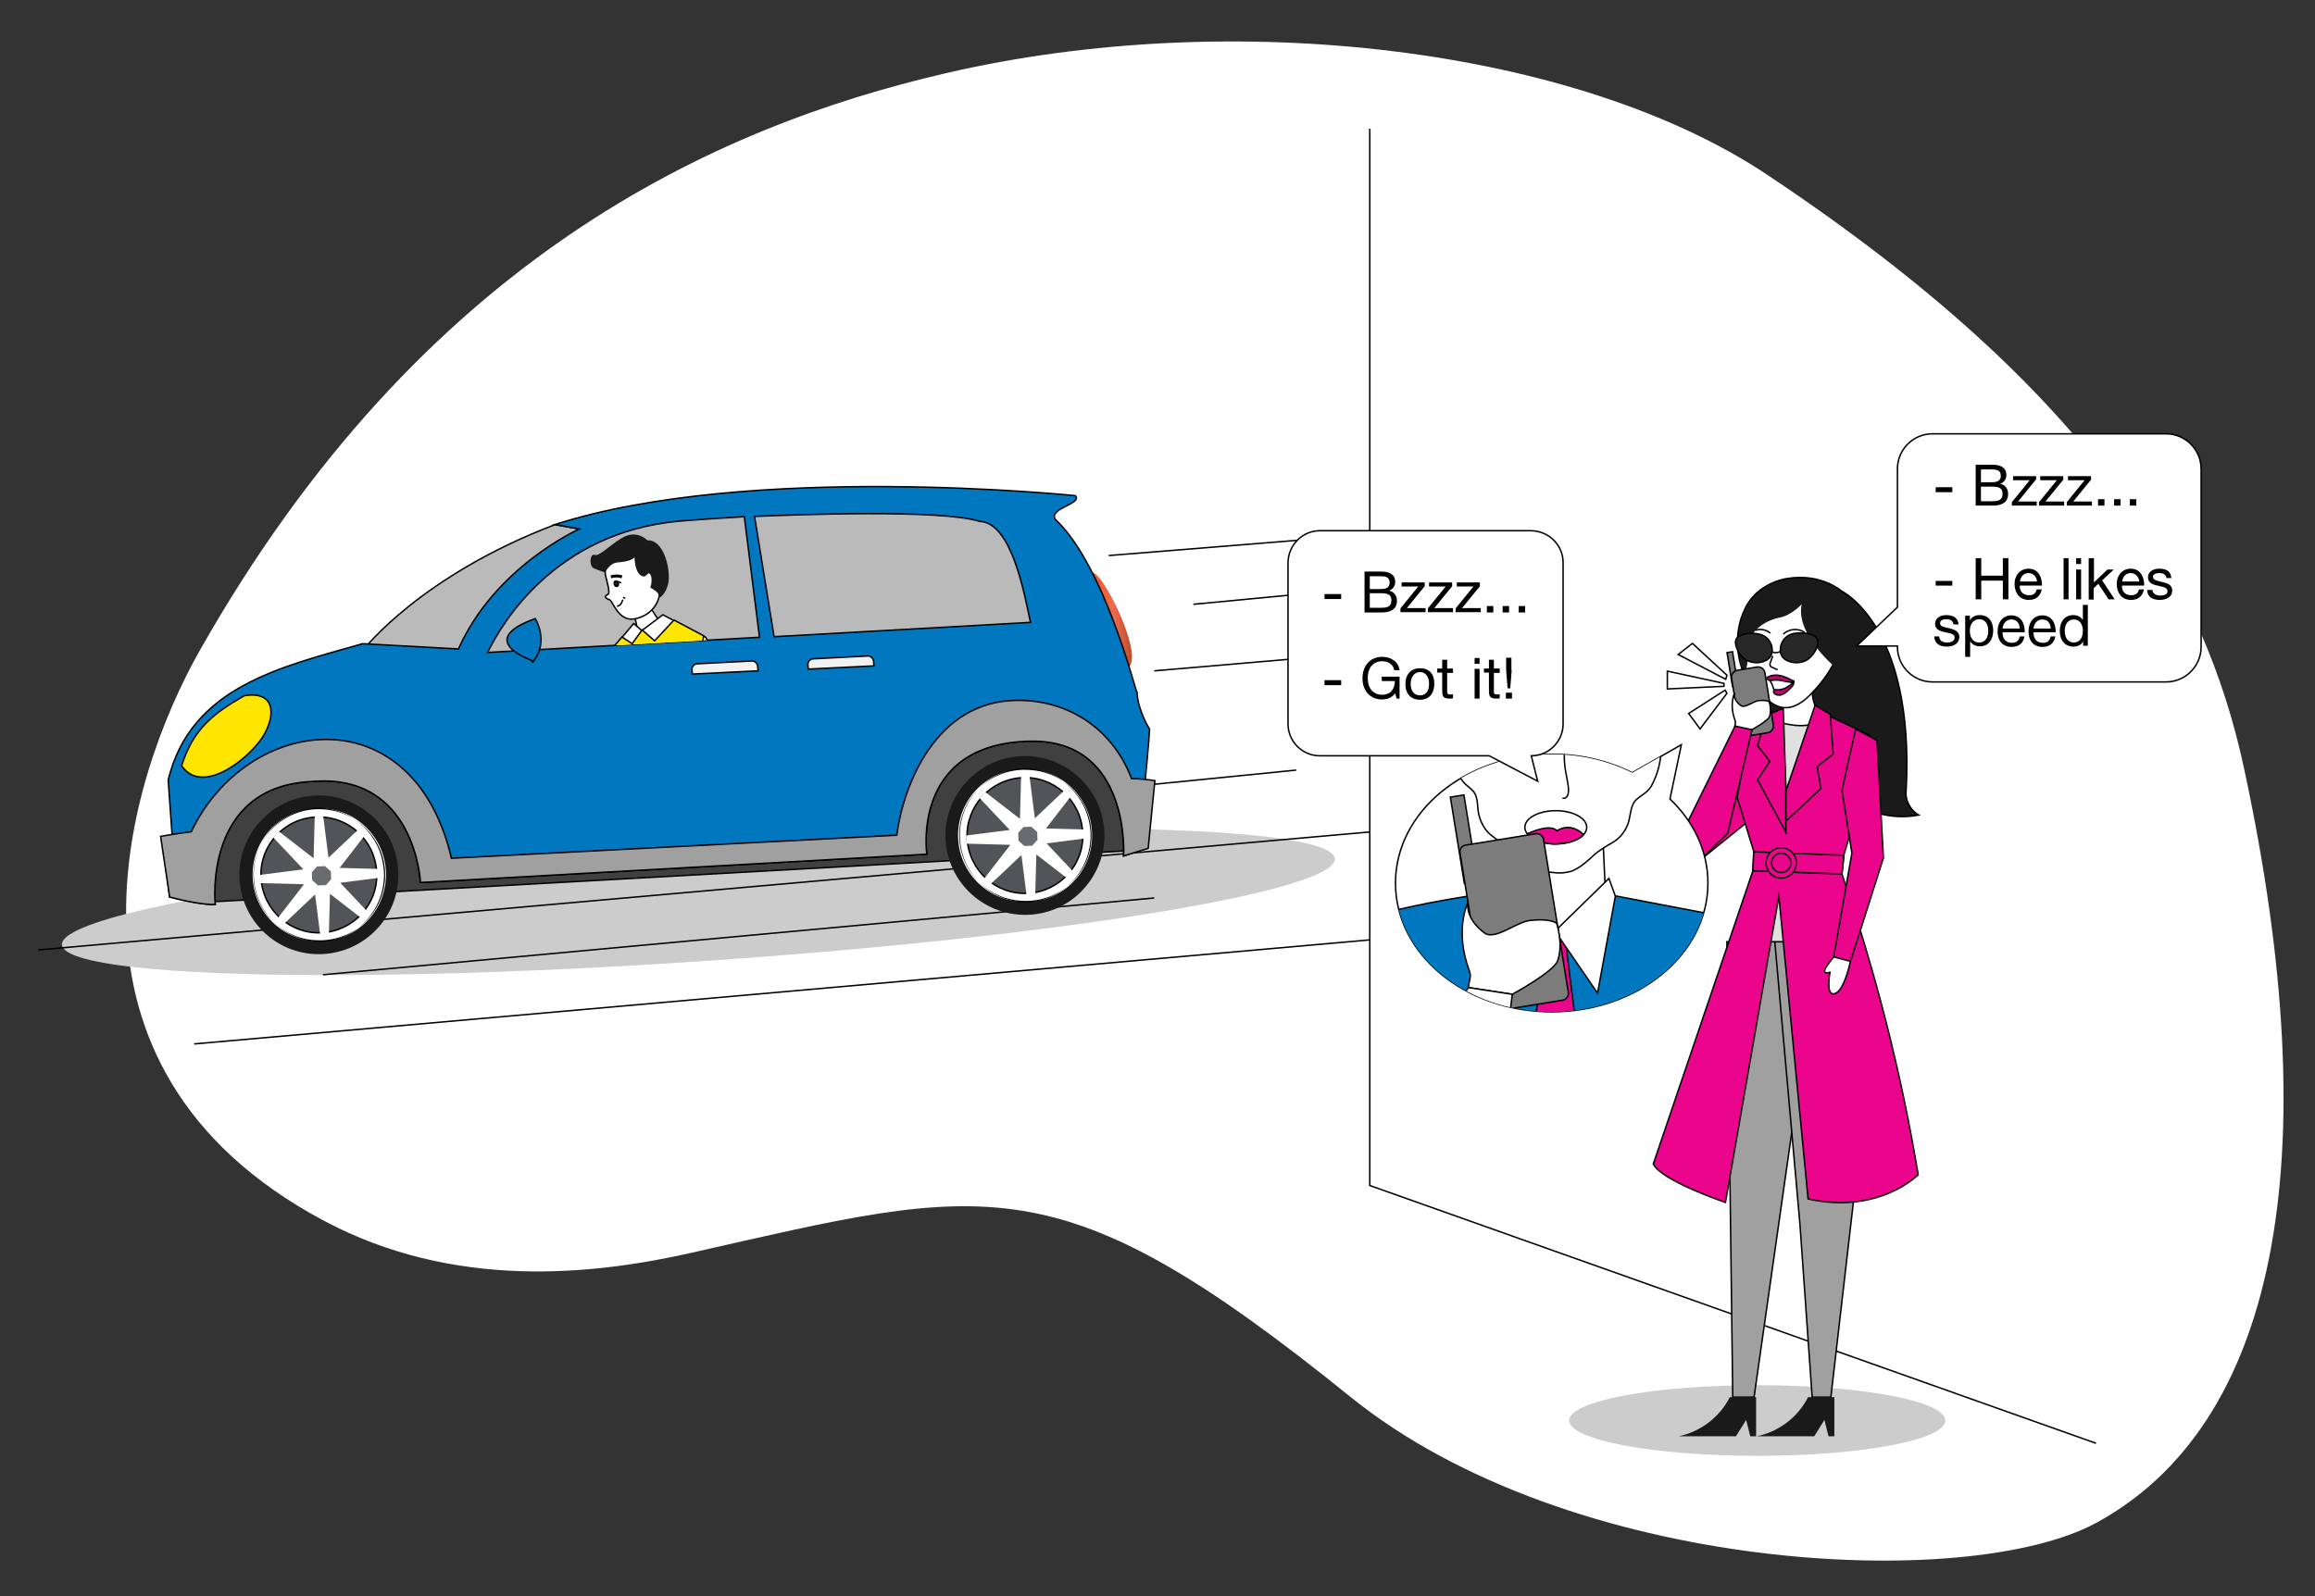 <?xml version="1.0" encoding="utf-8"?>
<!-- Generator: Adobe Illustrator 22.0.1, SVG Export Plug-In . SVG Version: 6.00 Build 0)  -->
<svg version="1.1" id="Layer_1" xmlns="http://www.w3.org/2000/svg" xmlns:xlink="http://www.w3.org/1999/xlink" x="0px" y="0px"
	 viewBox="0 0 792.8 546.8" style="enable-background:new 0 0 792.8 546.8;" xml:space="preserve">
<rect x="0" y="0" width="792.8" height="546.8" fill="#333333" stroke="none"/>
<style type="text/css">
	.st0{fill:#FFFFFF;}
	.st1{fill:#CCCCCC;}
	.st2{fill:none;stroke:#000000;stroke-width:0.5;stroke-miterlimit:10;}
	.st3{fill:url(#SVGID_1_);}
	.st4{fill:#404041;stroke:#000000;stroke-width:0.5;stroke-miterlimit:10;}
	.st5{fill:#BABABA;stroke:#000000;stroke-width:0.5;stroke-miterlimit:10;}
	.st6{fill:url(#SVGID_2_);}
	.st7{fill:#0077BF;stroke:#000000;stroke-width:0.5;stroke-miterlimit:10;}
	.st8{fill:#A0A0A0;stroke:#000000;stroke-width:0.5;stroke-miterlimit:10;}
	.st9{clip-path:url(#SVGID_4_);}
	.st10{fill:#FFFFFF;stroke:#000000;stroke-width:0.5;stroke-miterlimit:10;}
	.st11{fill:#FFE600;stroke:#000000;stroke-width:0.5;stroke-miterlimit:10;}
	.st12{fill:#1A1A1A;}
	.st13{fill:#1A1A1A;stroke:#000000;stroke-width:0.5;stroke-miterlimit:10;}
	.st14{fill:none;stroke:#000000;stroke-miterlimit:10;}
	.st15{fill:#F2F2F2;stroke:#000000;stroke-width:0.5;stroke-miterlimit:10;}
	.st16{fill:#525458;stroke:#000000;stroke-width:0.5;stroke-miterlimit:10;}
	.st17{fill:#696B6F;}
	.st18{fill:#EB058C;stroke:#000000;stroke-width:0.5;stroke-miterlimit:10;}
	.st19{fill:#EB058C;stroke:#000000;stroke-width:0.5;stroke-linejoin:round;}
	.st20{fill:#E0E0E0;stroke:#000000;stroke-width:0.5;stroke-miterlimit:10;}
	.st21{fill:#C10072;stroke:#000000;stroke-width:0.5;stroke-miterlimit:10;}
	.st22{fill:#282828;stroke:#000000;stroke-width:0.5;stroke-miterlimit:10;}
	.st23{fill:#7C7C7C;stroke:#000000;stroke-width:0.5;stroke-miterlimit:10;}
	.st24{fill:#FFFFFF;stroke:#000000;stroke-width:0.5;stroke-linejoin:round;}
	.st25{enable-background:new    ;}
	.st26{clip-path:url(#SVGID_6_);}
</style>
<title>SE3</title>
<g>
	<g id="Layer_7">
		<path class="st0" d="M237,429.1c101.6-23,125.1-31.7,225.6,49.5c74.8,60.4,211,67,255.2,43.1c61.3-33.3,79.9-122.8,50.7-258.5
			c-13.4-62.4-50.7-128.4-163.4-203.4C540,16.4,422.6,2.1,323.8,25.1c-78.7,18.3-179.2,63-255.6,198.1
			C43.8,266.6,12,365.1,110.6,418C155.6,442.1,203.4,436.7,237,429.1z"/>
	</g>
	<ellipse class="st1" cx="601.8" cy="486.6" rx="64.4" ry="12.1"/>
	
		<ellipse transform="matrix(0.998 -6.749421e-02 6.749421e-02 0.998 -20.296 16.841)" class="st1" cx="239.1" cy="308.8" rx="218.4" ry="20.4"/>
	<line class="st2" x1="13.1" y1="325.4" x2="483.6" y2="283.7"/>
	<line class="st2" x1="66.5" y1="357.6" x2="487.8" y2="320.3"/>
	<line class="st2" x1="110.6" y1="333.9" x2="395.3" y2="307.6"/>
	<line class="st2" x1="71.9" y1="300.9" x2="443.9" y2="263.8"/>
	<line class="st2" x1="379.7" y1="190.3" x2="483.6" y2="181.9"/>
	<line class="st2" x1="408.7" y1="207" x2="505.3" y2="197.8"/>
	<line class="st2" x1="395.3" y1="229.8" x2="499.9" y2="220.8"/>
	
		<linearGradient id="SVGID_1_" gradientUnits="userSpaceOnUse" x1="587.214" y1="239.03" x2="607.644" y2="239.03" gradientTransform="matrix(-1 6.000000e-02 6.000000e-02 1 662.482 -21.656)">
		<stop  offset="0" style="stop-color:#6A8991"/>
		<stop  offset="0.53" style="stop-color:#335C64"/>
		<stop  offset="1" style="stop-color:#02383C"/>
	</linearGradient>
	<path class="st3" d="M87.2,241.6c0,0-8.5,10.7-9.9,22.9C77.3,264.5,96,255.2,87.2,241.6z"/>
	<polygon class="st1" points="87.6,243.2 81.2,253.1 83.8,250.7 83,253.5 81.6,254.5 80.7,256.2 80.8,258 81.5,257.9 79.9,259 
		80,259.9 80.3,260.4 82.4,260.3 83.8,258.6 86.1,256.7 88.4,254 88.2,251.4 88.8,248.5 	"/>
	<path class="st4" d="M74.8,308.8c-2.8,0-5.5,0-8.3,0l9.6-38.6l41.4-20.1l39.2-0.7l170.8-8.8l48.6,4.9l10.7,45.9L74.8,308.8z"/>
	<path class="st5" d="M190.1,179.7l8.4,1.5l4.1,2.3c0,0-22.7,5.9-44.3,41l-33.6-2.2C124.6,222.4,144.1,197.2,190.1,179.7z"/>
	
		<linearGradient id="SVGID_2_" gradientUnits="userSpaceOnUse" x1="283.604" y1="216.245" x2="305.864" y2="216.245" gradientTransform="matrix(-1 6.000000e-02 6.000000e-02 1 662.482 -21.656)">
		<stop  offset="0" style="stop-color:#BC352E"/>
		<stop  offset="0.13" style="stop-color:#DD4D2F"/>
		<stop  offset="0.21" style="stop-color:#BE4A2B"/>
		<stop  offset="0.33" style="stop-color:#D35A39"/>
		<stop  offset="0.46" style="stop-color:#EC6B4E"/>
		<stop  offset="0.62" style="stop-color:#EE5F3C"/>
		<stop  offset="0.91" style="stop-color:#ED4E2C"/>
		<stop  offset="1" style="stop-color:#BC4C24"/>
	</linearGradient>
	<path class="st6" d="M372.1,197.3l1.9-1.2c3.6-0.4,17.6,27.8,12.6,32.4C386.6,228.5,368.6,212.4,372.1,197.3z"/>
	<path class="st7" d="M361.4,177.9c-2.3-3.9,9.3-5.2,6.9-8.1c0,0-111.5-11.6-178.3,9.9l8.4,1.5c0,0-28.8,12.8-41.4,41.1l-32.8-1.8
		c-28.1,8-58.9,14.8-66.6,46.7l1.9,26.8l-2.7,3.1l1.3,10.1l3.7,0.9c0,0,7.9,1.9,11.9,1.7c0,0-4.3-40.4,33.1-42.1
		c35.5-3.1,37.2,34.6,37.2,34.6l173.4-9.7c0,0-5.6-38,35.5-38.7c34.4-0.6,31.9,39.3,31.9,39.3l5-1.7c0,0,3.3-31.8,3.9-41.7
		c0,0-4-6.3-4.3-12.5C389.1,237.5,378.3,193.7,361.4,177.9z"/>
	<path class="st8" d="M55,286.5l3.1,20.8l3.7,0.9c0,0,7.9,1.9,11.9,1.6c0,0-4.3-40.4,33.1-42.1c35.5-3.1,37.2,34.6,37.2,34.6
		l173.4-9.7c0,0-5.6-38,35.5-38.7c34.4-0.6,31.9,39.3,31.9,39.3l8.4-2.6c0,0,1.2-11.8,2.3-23.2c-2.7-0.4-5.3-0.6-8-0.7
		c-6.9-18.1-22.7-26.8-38.7-26.8c-28.7-0.1-39.6,29.9-41.7,46.2L154.6,294c-13.1-56.2-69.9-49.3-89.1-9.1
		C65.5,284.9,58.1,285.9,55,286.5z"/>
	<path class="st5" d="M335.5,178.6c-13.1-4.2-62.9-2.3-77.1-1.7l6.7,41.2l87.8-4.9C350.7,202.9,346.4,179,335.5,178.6L335.5,178.6z
		 M260.1,218.3l-5.2-41.3c-7.3,0.4-14.8,0.9-22.2,1.5c-42.9,3.9-61.1,35.5-65.7,45L260.1,218.3z"/>
	<g>
		<g>
			<defs>
				<path id="SVGID_3_" d="M260.1,218.3l-5.2-41.3c-7.3,0.4-14.8,0.9-22.2,1.5c-42.9,3.9-61.1,35.5-65.7,45L260.1,218.3z"/>
			</defs>
			<clipPath id="SVGID_4_">
				<use xlink:href="#SVGID_3_"  style="overflow:visible;"/>
			</clipPath>
			<g class="st9">
				<path class="st10" d="M226.1,213.3l-3.5-5.4c0,0-3.7,3.6-5.2,3.3l1.7,8.2C219,219.4,225.9,216.1,226.1,213.3z"/>
				<path class="st10" d="M213.1,269.5l26.8-1.4l-0.3-30l7.3,11.3c0.5,0.8,0.8,1.8,0.7,2.8l-2,24l4.6,1.6l5.7-27.7
					c0.2-0.9,0.1-1.9-0.3-2.8l-13.9-29l-14.7-7.7l-7.2,5.4l-2.8-2.4l-7.9,9.4l-7.8,19.6c-0.2,0.5-0.5,0.9-0.8,1.3l-18,20.3l4.7,2.7
					l21-17.9c0.4-0.4,0.8-0.8,1.1-1.4l5.1-10.2L213.1,269.5z"/>
				<path class="st11" d="M241,217.8c0,0-3.1,15.5-0.5,21.6l-0.1,18.8l-9.7,7.6l-9.4-4.8l-8.2,5.3l-1-32.2l-3-11.3l3.9-4.6l3.5,2.3
					l3.4-4.7l4.3,3.7l6.6-7.1L241,217.8z"/>
				<path class="st10" d="M250.3,277.7c0,0-0.2,8.7-2.3,9.3c-3.5,1-1.4-7.1-2.8-6.4c-1.9,0.9-1.4-1.2,0.5-4.5L250.3,277.7z"/>
				<path class="st10" d="M209.2,190.9c-1.5,0.7-2.3,4.3-1.8,6.4s1.6,5.7,0.9,6.2c-0.3,0.2-0.9,0.6-1,0.8c-0.1,0.4,0.8,1,1.5,1.2
					c1,0.2,2.9,7.5,8.5,6.5s9.1-5.7,8.6-10.5S223.1,184.2,209.2,190.9z"/>
				<path class="st12" d="M221.7,185.1c-1.9-1.9-4.7-2.5-7.1-1.6c-4.2,1.6-9.2,7.3-10.9,6.6s-2.1,3.8-0.3,4.6c1.2,0.5,2.5,1,3.8,1.4
					c0,0,1.6-3.2,4.1-3.4s5.4-0.7,6-1.9c0,0-0.1,6.1,3.1,6.7c0.8,0.1,1.5-1.3,1.9-1.1c1.2,0.7,0.9,3.5,0.4,4.9c0,0,3.3,1.6,2.9,3
					s3-0.9,3.4-5.6S227.1,184.8,221.7,185.1z"/>
				
					<ellipse transform="matrix(0.948 -0.319 0.319 0.948 -52.753 77.697)" class="st13" cx="211" cy="200" rx="0.7" ry="0.9"/>
				<path class="st2" d="M213.3,205.4c0,0-0.6,2.4-2,2.2"/>
				<path class="st2" d="M214,205.1c-0.1-0.3-0.4-0.4-0.6-0.5"/>
				<path class="st14" d="M213,197.6c-1.2-0.4-2.5-0.4-3.8,0"/>
				<path class="st2" d="M212.7,199.7c-0.7-0.5-1.7-0.7-2.5-0.4"/>
			</g>
		</g>
	</g>
	<path class="st7" d="M183.3,211.9c0,0,4.8,7.7-0.6,14.6C182.7,226.4,161.9,219.6,183.3,211.9z"/>
	<path class="st11" d="M62.2,262.3c4-12.8,11.2-18.1,21.5-24c10.1-1.6,10.8,5.8,7,12.9C87,258.4,69.7,273.3,62.2,262.3z"/>
	<path class="st15" d="M259.6,229.8l-0.1-1.3c0-1-0.7-1.9-1.7-2.1l-19.3,1c-1,0.2-1.7,1.2-1.5,2.2l0.1,1.3L259.6,229.8z"/>
	<path class="st15" d="M299.3,228.1l-0.1-1.3c0-1-0.7-1.9-1.7-2.1l-19.3,1c-1,0.2-1.7,1.2-1.5,2.2l0.1,1.3L299.3,228.1z"/>
	<path class="st12" d="M129.4,317.9c10.1-11.2,9.2-28.3-2-38.4c-11.2-10.1-28.3-9.2-38.4,2s-9.2,28.3,2,38.4l0,0
		C102.1,329.9,119.3,329,129.4,317.9z M94.5,286.4c7.3-8.1,19.9-8.7,28-1.4s8.7,19.9,1.4,28s-19.8,8.7-27.9,1.4l0,0
		C87.8,307.1,87.1,294.5,94.5,286.4L94.5,286.4z"/>
	<path class="st0" d="M109.2,322.4c-12.5,0-22.7-10.2-22.7-22.8c0-12.1,9.5-22,21.6-22.7h1.2c12.5-0.1,22.8,10,22.9,22.5
		c0.1,12.3-9.5,22.4-21.8,22.9L109.2,322.4L109.2,322.4z"/>
	<path d="M109.2,277.2c12.4-0.1,22.6,9.9,22.7,22.3c0.1,12.1-9.4,22.1-21.5,22.6c-0.4,0-0.8,0-1.2,0c-12.4,0-22.5-10.1-22.4-22.5
		c0-11.9,9.4-21.8,21.3-22.4L109.2,277.2 M109.2,276.7c-0.4,0-0.8,0-1.2,0c-12.7,1-22.1,12.2-21,24.8c1,11.6,10.5,20.7,22.2,21.1
		c0.4,0,0.8,0,1.2,0c12.7-1,22.1-12.2,21-24.8C130.4,286.1,120.9,277.1,109.2,276.7L109.2,276.7z"/>
	<path class="st16" d="M108.2,279.9c10.9-0.6,20.2,7.8,20.8,18.8c0.6,10.9-7.8,20.2-18.8,20.8c-10.9,0.6-20.2-7.8-20.8-18.8
		S97.2,280.4,108.2,279.9L108.2,279.9z"/>
	<path class="st17" d="M105.5,305.2c-2.8-2.6-3-6.9-0.5-9.7s6.9-3,9.7-0.5c2.8,2.6,3,6.9,0.5,9.7l0,0
		C112.7,307.5,108.4,307.7,105.5,305.2L105.5,305.2z"/>
	<path class="st0" d="M112.6,321.2l-2.8,0.1l-1.9-14.9L97,316.7l-2.1-1.9l9.2-11.9l-15-0.4l-0.1-2.8l14.9-1.9l-10.3-10.9l1.9-2.1
		l11.9,9.2l0.4-15l2.8-0.1l1.9,14.9l10.9-10.3l2.1,1.9l-9.2,11.9l15,0.4l0.1,2.8l-14.9,1.9l10.3,10.9l-1.9,2.1l-11.9-9.2
		L112.6,321.2L112.6,321.2z M113.4,301.2l-0.1-2.7l-2-1.8l-2.7,0.1l-1.8,2l0.1,2.7l2,1.8l2.7-0.1L113.4,301.2z"/>
	<path class="st12" d="M371.2,304.4c10.1-11.2,9.2-28.3-2-38.4s-28.3-9.2-38.4,2s-9.2,28.3,2,38.4l0,0
		C344,316.4,361.2,315.6,371.2,304.4z M336.3,272.9c7.3-8.1,19.9-8.7,28-1.4s8.7,19.9,1.4,28c-7.3,8.1-19.8,8.7-27.9,1.4l0,0
		C329.6,293.6,329,281.1,336.3,272.9L336.3,272.9z"/>
	<path class="st0" d="M351,308.9c-12.5,0.1-22.8-10-22.9-22.5c-0.1-12.3,9.5-22.4,21.8-22.9h1.2c12.5-0.1,22.8,10,22.9,22.5
		c0.1,12.3-9.5,22.4-21.8,22.9H351z"/>
	<path d="M351.1,263.7c12.4-0.1,22.6,9.9,22.7,22.3c0.1,12.1-9.4,22.1-21.5,22.6c-0.4,0-0.8,0-1.1,0c-12.4,0.1-22.6-9.9-22.7-22.3
		c-0.1-12.1,9.4-22.1,21.5-22.6C350.3,263.7,350.7,263.7,351.1,263.7 M351.1,263.2h-1.2c-12.7,1-22.1,12.1-21.1,24.7
		c0.9,11.7,10.5,20.9,22.3,21.2h1.2c12.7-1,22.1-12.1,21.1-24.7C372.4,272.7,362.8,263.5,351.1,263.2z"/>
	<path class="st16" d="M350,266.4c10.9-0.6,20.2,7.8,20.8,18.8c0.6,10.9-7.8,20.2-18.8,20.8c-10.9,0.6-20.2-7.8-20.8-18.8
		C330.7,276.3,339.1,267,350,266.4z"/>
	<path class="st17" d="M347.4,291.7c-2.8-2.5-3-6.9-0.5-9.7s6.9-3,9.7-0.5c2.8,2.5,3,6.9,0.5,9.7l0,0
		C354.6,294,350.2,294.3,347.4,291.7z"/>
	<path class="st0" d="M354.5,307.7l-2.8,0.1l-1.9-14.9l-10.9,10.3l-2.1-1.9l9.2-11.9l-15-0.4l-0.1-2.8l14.9-1.9l-10.3-10.9l1.9-2.1
		l11.9,9.2l0.4-15l2.8-0.1l1.9,14.9l10.9-10.3l2.1,1.9l-9.2,11.9l15,0.4l0.1,2.8l-14.9,1.9l10.3,10.9l-1.9,2.1l-11.9-9.2
		L354.5,307.7L354.5,307.7z M355.3,287.7l-0.1-2.7l-2-1.8l-2.7,0.1l-1.8,2l0.1,2.7l2,1.8l2.7-0.1L355.3,287.7z"/>
	<polyline class="st10" points="469.1,44.1 469.1,406.1 717.8,494.4 	"/>
	<polygon class="st18" points="599.7,247.9 592.1,259.5 597.6,266.1 605.4,255.3 	"/>
	<path class="st19" d="M582.5,294.4c0.1-0.1,20.2-16.3,20.2-16.3l-3-15l-9.3,7.5L582.5,294.4z"/>
	<polygon class="st8" points="591.4,322.6 593.4,478.6 600.7,478.6 622.9,322.6 	"/>
	<polygon class="st8" points="620.6,478.6 627,478.6 639.3,372.1 635.8,322.6 607.8,322.6 616.4,419.2 	"/>
	<path class="st13" d="M626.3,257.6L603,244.4c-0.6-3.2-1.8-6.3-3.5-9.1c-8.5-14-2.3-25.8-2.3-25.8c3.9-9.9,14.7-11.3,14.7-11.3
		c11.8-2,18.8,4.3,18.8,4.3s25,11.9,22.1,67.9c-0.5,3.5,1.2,7,4.3,8.8c-9.5,1.8-19.3-1-26.4-7.6c-12.1-11.1-11.1-27.4-11.1-27.4"/>
	<path class="st10" d="M618,250.6c1.8-1.4,3.4-3.1,4.8-4.8c0.1-0.1,0.2-0.3,0.2-0.5s-0.1-0.4-0.2-0.5c-0.9-1.9-1.6-3.8-2-5.9
		c-0.2-1.1-0.2-2-0.4-3.2s-0.8-1.4-1.9-1.1c-3.4,0.7-6.6,2.3-9.2,4.6c0.5,1.7,0.8,3.3,1.1,5c0.2,1.3,0.3,2.8-0.7,3.6
		C608.9,254.3,618,250.6,618,250.6z"/>
	<path class="st20" d="M598.8,322.6h30.3l1.2-59.5l-8.3-16.4c0,0-1.7,4.2-15.3,0l-6.3,24l4.4,24.8L598.8,322.6z"/>
	<path class="st18" d="M634.9,281.4l-3.5,11.6l-0.6,6.4c11.5,33.6,20.3,68,26.1,103c0,0-13.3,13.7-37.7,8.3l-10-103.7l-18.3,104.9
		c0,0-22.3-7.6-24.7-13.2l34.1-100.4l0.3-6.6l-5.7-18.6l4.8-25.3l10.6-4.5l1.3,27.6l10.7-27.6l18.2,8.7L634.9,281.4z"/>
	<polygon class="st18" points="610.7,242.6 605.1,245 601.9,255.4 606.1,260.8 601.9,267.1 611.6,285.1 611.6,269.6 	"/>
	<polygon class="st18" points="621.6,241.6 626.8,244.7 627.8,258.3 622.3,262.6 623.6,270.1 611.6,281.3 611.6,271 	"/>
	<polygon class="st18" points="600.6,291.8 631.5,293 630.8,299.4 600.3,298.3 	"/>
	<circle class="st18" cx="610" cy="295.6" r="5.2"/>
	<circle class="st18" cx="610" cy="295.6" r="3.3"/>
	<polygon class="st18" points="635.5,249.7 642.8,253.7 645,293.9 633.7,329.4 628,327.8 634.2,292.2 630.8,270.7 	"/>
	<path class="st12" d="M592.4,478.6c-3.5,6.9-10,11.8-17.5,13.4h19.6l3.5-5.6l1.4,5.6h2v-13.4H592.4z"/>
	<path class="st12" d="M619.2,478.6c-3.5,6.9-10,11.8-17.5,13.4h19.6l3.5-5.6l1.4,5.6h2v-13.4H619.2z"/>
	<path class="st10" d="M628.4,208.9c-2.4-3.6-6.1-6.2-10.3-7.3c-1.5-0.4-3-0.6-4.6-0.5c-1.8,0.3-3.6,0.8-5.2,1.6
		c-2.3,0.8-4.5,2.1-6.4,3.7c-3.1,3-4.1,7.6-4.8,11.9c-0.5,2.6-0.9,5.3-0.3,7.9c0.5,1.8,1.3,3.5,2.3,5c1.4,2.6,3,5,4.9,7.2
		c1.8,2,4.2,3.8,6.9,4c3.7,0.3,7-2.2,9.5-4.9C627.3,230.5,634.6,218.6,628.4,208.9z"/>
	<path class="st12" d="M631.7,224.3l1-10.6l-8.1-10.7l-7.6-2.6l-9.5,0.6l-7,5.7l-4.9,11.4l0.3,8.6l1.7,3.6c1.3-2.7,0.9-7.9,0.9-7.9
		c0.5-8.9,10.7-10.8,10.7-10.8c4.1-0.6,7.8-4.6,7.8-4.6c-2.2,10.5,12,22,12,22L631.7,224.3z"/>
	<path class="st10" d="M610.9,222.1c0.3-0.8,0.8-1.5,1.4-2.2c0.6-0.7,1.4-1,2.3-1c0.3,0.1,0.6,0.2,0.9,0.3c0.3,0.1,0.6,0.3,0.8,0.5
		c0.3,0.3,0.7,0.6,1.1,0.8c0.4,0.2,0.9,0.3,1.3,0.1"/>
	<path class="st10" d="M598.8,220c0.6,0.3,1.4,0.2,2-0.1c0.6-0.4,1.3-0.7,2-0.8c0.9,0.1,1.7,0.5,2.3,1.1l0.8,0.7"/>
	<path class="st10" d="M618,216.6c-2.3-1.5-5.3-1.2-7.3,0.6"/>
	<path class="st10" d="M601.1,215.9c1.8-0.6,3.8-0.2,5.2,1"/>
	<path class="st10" d="M607.1,224.7l-0.8,2.2c-0.2,0.4-0.2,0.9,0,1.3c0.1,0.1,0.3,0.2,0.4,0.3c0.7,0.3,1.4,0.7,2.1,0.9"/>
	<path class="st10" d="M613.2,235c0.2-0.3,0.9-1.2,0.6-1.6c-0.1-0.1-0.1-0.1-0.2-0.1c-2.1-0.9-4.4-1.3-6.7-1.3
		c-0.3,0-0.7,0.1-0.8,0.4c-0.1,0.2-0.1,0.3,0,0.5c0.2,0.6,0.6,1.1,0.8,1.6c0.2,0.7,0.5,1.3,0.7,2c0.3,0.7,1.1,1,1.8,0.8
		c0.2-0.1,0.3-0.2,0.5-0.3c0.4-0.3,0.9-0.5,1.4-0.7C612.1,236,612.7,235.6,613.2,235z"/>
	<path class="st21" d="M607.5,236.5c0.3-0.4,0.9-0.2,1.4-0.2c1.2,0,2.4-0.4,3.4-1.1c0.8-0.5,1.5-1.1,2-1.8c0.1,0.4,0,0.8-0.2,1.2
		c-0.2,0.4-0.5,0.7-0.8,1c-0.4,0.4-0.8,0.8-1.2,1.1c-0.5,0.5-1.1,0.9-1.8,1.2c-0.7,0.3-1.4,0.3-2.1,0
		C607.6,237.7,607.2,237,607.5,236.5z"/>
	<path class="st21" d="M606.5,233.1c1.1-0.2,2.3-0.2,3.4,0c1.4,0.2,2.8,0.8,4.2,0.5c0.1,0,0.2,0,0.2-0.1s-0.1-0.1-0.2-0.2
		c-1.3-0.8-2.7-1.4-4.1-1.8c-1.5-0.4-3-0.3-4.4,0.3C604.4,232.3,605.6,233.2,606.5,233.1z"/>
	<ellipse transform="matrix(0.268 -0.964 0.964 0.268 237.043 752.703)" class="st13" cx="613.6" cy="220.4" rx="1.3" ry="1"/>
	
		<ellipse transform="matrix(0.268 -0.964 0.964 0.268 228.978 741.968)" class="st13" cx="602.6" cy="220.4" rx="1.3" ry="1"/>
	<path class="st2" d="M606.4,222.7c0,0,0.9,1.7,3.5,0.4"/>
	<path class="st22" d="M606.6,224.4c-1.1,2.6-6,3.6-9,1.4c-2.3-1.7-3.6-4.9-3.2-6.4c0.5-2.2,4.7-2.9,8-2.2c3,0.6,5,3.5,4.4,6.5
		C606.7,223.9,606.7,224.2,606.6,224.4z"/>
	<path class="st22" d="M610,224.3c1.1,2.7,6.2,3.7,9.2,1.5c2.4-1.7,3.7-5,3.3-6.5c-0.5-2.2-4.8-2.9-8.2-2.3
		c-3.1,0.6-5.1,3.6-4.5,6.7C609.9,223.9,609.9,224.1,610,224.3z"/>
	
		<rect x="592.5" y="223.1" transform="matrix(0.987 -0.16 0.16 0.987 -29.049 98.155)" class="st23" width="1.9" height="11.8"/>
	<path class="st23" d="M595,229.6l6.7-1.1c1.3-0.2,2.5,0.7,2.7,1.9l2.9,17.9c0.2,1.3-0.7,2.5-1.9,2.7l-6.8,1.1
		c-1.3,0.2-2.5-0.7-2.7-1.9l-2.9-17.9C592.8,231,593.7,229.9,595,229.6z"/>
	<path class="st24" d="M599.9,250c0,0,5.5-3,6.1-4.5c0.5-1.7,0.4-3.4-0.1-5.1c0,0-0.7-0.7-3.6-0.4c-1.9,0.2-4.7,2.7-6.1,1.7
		c-2.9-2.1-2.2-4.2-2.2-4.2s-1.9,3.7,0.2,9.3c0.3,0.8,0,1.1-0.1,2.2L599.9,250z"/>
	<polygon class="st18" points="594.2,248.7 578,281.5 578.7,292.1 582.5,294.4 591.7,285.4 600,250 	"/>
	<polygon class="st10" points="591.4,231.3 579.6,220.4 574.7,224.2 591,232.7 	"/>
	<path class="st10" d="M590.4,234.1c-0.8-0.2-19.4-4.2-19.4-4.2v6.1l19.4-0.9V234.1z"/>
	<polygon class="st10" points="590.8,236.4 591.4,237.5 582.2,249.7 578.3,244.4 	"/>
	<path class="st24" d="M628,327.8c0,0-3.7,4.3-3.1,5.1s1.8,0.1,1.8,0.1s-1.3,6.9,0.8,7.4c3.8,0.8,6.2-11.1,6.2-11.1L628,327.8z"/>
	<path class="st10" d="M649.8,208v-47.4c0-6.6,5.4-12,12-12h80c6.6,0,12,5.4,12,12v61c0,6.6-5.4,12-12,12h-80c-6.6,0-12-5.4-12-12
		v-0.3h-14L649.8,208z"/>
	<g class="st25">
		<path d="M668.6,168.6h-5.7v-1.7h5.7V168.6z"/>
		<path d="M682.6,159.2c2.3,0,4.5,0.9,4.5,3.5c0,1.4-0.8,2.6-2.1,3c1.7,0.4,2.7,1.7,2.7,3.5c0,3.2-2.6,4-5.3,4h-5.8v-14H682.6z
			 M678.4,165.2h3.3c1.6,0,3.5-0.1,3.5-2.2c0-2.1-1.6-2.2-3.3-2.2h-3.5V165.2z M678.4,171.7h3.7c1.9,0,3.7-0.1,3.7-2.6
			c0-2.4-2.1-2.4-4-2.4h-3.4V171.7z"/>
		<path d="M697.3,164.2l-6.2,7.6h6.4v1.4H689V172l6.1-7.5h-5.7v-1.4h7.9V164.2z"/>
		<path d="M706.7,164.2l-6.2,7.6h6.4v1.4h-8.6V172l6.1-7.5h-5.7v-1.4h7.9V164.2z"/>
		<path d="M716.2,164.2l-6.2,7.6h6.4v1.4h-8.6V172l6.1-7.5h-5.7v-1.4h7.9V164.2z"/>
		<path d="M720.7,173.2h-2.2v-2.2h2.2V173.2z"/>
		<path d="M726.2,173.2H724v-2.2h2.2V173.2z"/>
		<path d="M731.6,173.2h-2.2v-2.2h2.2V173.2z"/>
	</g>
	<g class="st25">
		<path d="M662.9,199h5.7v1.6h-5.7V199z"/>
		<path d="M676.6,191.2h1.9v6h7.4v-6h1.9v14.1h-1.9v-6.4h-7.4v6.4h-1.9V191.2z"/>
		<path d="M699.2,202c-0.5,2.3-2,3.5-4.4,3.5c-3.2,0-4.8-2.3-4.9-5.4c0-3.1,2-5.3,4.8-5.3c3.6,0,4.7,3.4,4.6,5.8h-7.6
			c-0.1,1.8,0.9,3.3,3.2,3.3c1.4,0,2.3-0.6,2.6-2H699.2z M697.6,199.2c-0.1-1.6-1.3-2.9-2.9-2.9c-1.7,0-2.8,1.3-2.9,2.9H697.6z"/>
		<path d="M706.7,191.2h1.7v14.1h-1.7V191.2z"/>
		<path d="M712.7,193.2H711v-2h1.7V193.2z M711,195.1h1.7v10.2H711V195.1z"/>
		<path d="M715.4,191.2h1.7v8.3l4.6-4.4h2.2l-4,3.7l4.3,6.5h-2.1l-3.5-5.3l-1.6,1.5v3.9h-1.7V191.2z"/>
		<path d="M734.2,202c-0.5,2.3-2,3.5-4.4,3.5c-3.2,0-4.8-2.3-4.9-5.4c0-3.1,2-5.3,4.8-5.3c3.6,0,4.7,3.4,4.6,5.8h-7.6
			c-0.1,1.8,0.9,3.3,3.2,3.3c1.4,0,2.3-0.6,2.6-2H734.2z M732.6,199.2c-0.1-1.6-1.3-2.9-2.9-2.9c-1.7,0-2.8,1.3-2.9,2.9H732.6z"/>
		<path d="M737.1,202c0.1,1.5,1.4,2,2.7,2c1,0,2.5-0.2,2.5-1.5c0-2.6-6.7-0.8-6.7-4.8c0-2,2-2.9,3.8-2.9c2.3,0,4,0.7,4.2,3.2h-1.7
			c-0.1-1.3-1.3-1.7-2.4-1.7c-1,0-2.2,0.3-2.2,1.3c0,1.2,1.8,1.4,3.3,1.8c1.7,0.4,3.3,0.9,3.3,2.9c0,2.4-2.3,3.2-4.3,3.2
			c-2.3,0-4.2-0.9-4.3-3.4H737.1z"/>
	</g>
	<g class="st25">
		<path d="M669,214c-0.1-1.3-1-1.9-2.5-1.9c-1.3,0-2.1,0.5-2.1,1.4c0,1.1,1.3,1.3,2.7,1.6c1.7,0.4,3.9,0.9,3.9,3.1
			c0,2-1.7,3.3-4.2,3.3c-2.8,0-4.3-1.2-4.4-3.5h1.7c0.1,1.5,1.1,2.1,2.8,2.1c1.5,0,2.5-0.7,2.5-1.7c0-1.1-1.1-1.4-2.6-1.7
			c-1.8-0.4-4.1-0.7-4.1-3c0-1.8,1.5-3,3.9-3c2.3,0,4.1,1.1,4.1,3.2H669z"/>
		<path d="M674.6,212.5c0.8-1.3,1.9-1.8,3.4-1.8c2.8,0,4.6,2,4.6,5.3s-1.8,5.4-4.5,5.4c-1.5,0-2.5-0.5-3.4-1.7v5.3H673v-14.1h1.6
			V212.5z M674.6,216.1c0,2.5,1.2,4,3.2,4c1.9,0,3.1-1.5,3.1-4c0-2.5-1.2-4-3.1-4C675.8,212.2,674.6,213.7,674.6,216.1z"/>
		<path d="M688.9,221.6c-3,0-4.8-2-4.8-5.3c0-3.3,1.9-5.5,4.7-5.5c3.3,0,4.6,2.7,4.6,5.6v0.2h-7.6l0,0.1c0,2.2,1.2,3.5,3.2,3.5
			c1.5,0,2.3-0.6,2.7-2.2h1.6C692.9,220.4,691.3,221.6,688.9,221.6z M688.8,212.2c-1.6,0-2.8,1.2-3,3.1h5.9
			C691.6,213.3,690.5,212.2,688.8,212.2z"/>
		<path d="M699.5,221.6c-3,0-4.8-2-4.8-5.3c0-3.3,1.9-5.5,4.7-5.5c3.3,0,4.6,2.7,4.6,5.6v0.2h-7.6l0,0.1c0,2.2,1.2,3.5,3.2,3.5
			c1.5,0,2.3-0.6,2.7-2.2h1.6C703.4,220.4,701.9,221.6,699.5,221.6z M699.4,212.2c-1.6,0-2.8,1.2-3,3.1h5.9
			C702.2,213.3,701.1,212.2,699.4,212.2z"/>
		<path d="M715,221.2h-1.6v-1.5c-0.6,1.2-1.8,1.8-3.3,1.8c-2.9,0-4.7-2.1-4.7-5.4c0-2.9,1.5-5.4,4.6-5.4c1.5,0,2.6,0.6,3.3,1.7v-5.2
			h1.7V221.2z M707.1,216.1c0,2.5,1.2,4,3.1,4c1.9,0,3.1-1.5,3.1-4c0-2-0.9-3.9-3.1-3.9C708.3,212.2,707.1,213.7,707.1,216.1z"/>
	</g>
	<path class="st10" d="M571.9,273.7c8.1,7.7,13,17.8,13,28.8c0,24.3-23.9,44.1-53.5,44.1s-53.5-19.7-53.5-44.1s23.9-44.1,53.5-44.1
		c9.6-0.1,19,2.1,27.6,6.3l16.8-9.6L571.9,273.7z"/>
	<g>
		<g>
			<defs>
				<path id="SVGID_5_" d="M571.9,273.7c8.1,7.7,13,17.8,13,28.8c0,24.3-23.9,44.1-53.5,44.1s-53.5-19.7-53.5-44.1
					s23.9-44.1,53.5-44.1c9.6-0.1,19,2.1,27.6,6.3l16.8-9.6L571.9,273.7z"/>
			</defs>
			<clipPath id="SVGID_6_">
				<use xlink:href="#SVGID_5_"  style="overflow:visible;"/>
			</clipPath>
			<g class="st26">
				<g id="Layer_9">
					<path class="st7" d="M423.3,408.9l37.6-90.8c0,0,4.3-5.8,50.9-12.5c0,0,28.5,16.2,41.5,1.3l39.3,7.5l36.3,101.7L423.3,408.9z"
						/>
					<path class="st18" d="M535.4,316.6l13.8,110.6l-18.8,23l-15.5-25l15.4-108C530.4,317.2,532.5,311.6,535.4,316.6z"/>
					<polygon class="st10" points="517.6,270.8 515.3,309.8 533.1,319.9 550.1,312.3 548.1,268.8 					"/>
					<g id="Layer_7-2">
						<path class="st10" d="M508.5,305.6l10,25.3l2.7,7l6.5-10.7l4.4-7.1c0.2-0.3,0.7-0.4,1-0.2c0.1,0.1,0.2,0.2,0.2,0.2l5.5,8
							l8.3,12.1l6.1-33.2l-2.2-6.1l-0.5,0.5L533,318.5c-0.3,0.3-0.7,0.2-1-0.1l-20.2-20.1l-0.2-0.2L508.5,305.6z"/>
						<path class="st10" d="M516.6,290.9c2.2,2.5,4.3,5,7.4,6.7c1.9,1,4.6,1.2,7.1,1.2l1,0.1c2.1,0.3,4.2,0.1,6.2-0.5
							c3.3-1.4,5.6-3.7,8-5.9c1.8-1.4,3.8-2.7,5.8-3.8c1.1-0.6,2.1-1.5,3-2.4c1.1-1.3,2-2.8,2.5-4.3c0.8-2.4,0.7-6.2,2.8-8.1
							c1.9-1.7,3.7-2.3,5.1-4.6c2.3-4.2,3.5-8.9,3.3-13.7c0-1.3-0.6-3.5-2.5-2.4c-0.8,0.5-0.5,1.9-1.3,2.4h-0.1l-0.8,2l-2.6-0.1
							c0.1-1.9,0.3-3.9,0.7-5.8c0.3-4.2,0.7-8.3,0-12.4c-1-5.2-8.6-8.1-12.7-10.7c-0.7-0.4-1.7-1.5-2.5-1.8
							c-1.2-0.4-0.5-0.2-1.8,0.4c-4.7,2.4-7.4,4.8-13.1,4.5c-4.6-0.2-9.2-1.4-13.9-1.3c-6.3,0.1-12.2,4.2-13.2,10.4
							c-0.4,2.3-0.2,4.8-0.4,7.1c-0.2,1.6-0.3,3.3-0.3,4.9c0,0.5,0,1.1-0.1,1.6l-3.3-0.2c0-0.5,0.1-1,0.1-1.3
							c0.1-0.8,0.1-1.5,0.1-2.2c0-0.4-0.2-0.7-0.5-0.9c-1.8-1.3-2.6,0.8-2.7,2.1c-0.6,4.8,0.1,9.6,2,14c1.1,2.5,2.9,3.3,4.6,5.1
							c1.9,2.1,1.3,5.8,2,8.3c0.4,1.6,1.1,3.2,2.1,4.6c0.6,0.9,1.4,1.7,2.2,2.3C512.6,287.7,514.9,289,516.6,290.9z"/>
						<path class="st13" d="M501,252.9c0,0.3-0.1,0.8-0.1,1.3l3.3,0.2c0-0.5,0.1-1.1,0.1-1.6c0-1.6,0.1-3.3,0.3-4.9
							c0.2-2.4,0.1-4.8,0.4-7.1c1-6.1,6.9-10.2,13.2-10.4c4.6-0.1,9.2,1,13.9,1.3c5.7,0.3,8.5-2.1,13.1-4.5c1.2-0.6,0.5-0.8,1.8-0.4
							c0.9,0.5,1.7,1.1,2.5,1.8c4.2,2.7,11.8,5.5,12.7,10.7c0.8,4.2,0.4,8.3,0,12.4c-0.4,1.9-0.6,3.8-0.7,5.8l2.6,0.1l0.7-2
							c0.8-2.1,1.6-4.2,1.8-5.1c0.8-3.2,1.3-6.5,1.6-9.8c1.3-7.9,2.2-15.5-2.7-22.3c-5.2-7.4-13.3-12-17.8-11.7
							c-0.3,0-3.3,0.1-2.9,0.5c-1.5-1.4-4.3-1.6-6.2-2.2c-10.3-2.9-23.8,2.5-31.7,8.6c-8.3,6.4-7.6,15.2-7.1,23.7
							c0.2,2.9,0,6.2,0.7,9c0.4,1.5,0.6,3,0.5,4.5C501.1,251.4,501.1,252.1,501,252.9z"/>
						<path class="st2" d="M541.7,250.4c3-1.4,6.5-1.4,9.6,0"/>
						<path class="st2" d="M515.9,250.4c3-1.4,6.5-1.4,9.6,0"/>
						<circle class="st13" cx="546" cy="256.2" r="2.5"/>
						<circle class="st13" cx="522" cy="256.2" r="2.5"/>
						<path class="st2" d="M536.1,253.9c-0.5,2.8-0.5,5.7-0.2,8.6c0.3,2.2,0.8,4.3,1.1,6.4c0.2,1.1,0.2,2.2,0,3.2
							c-0.3,1-1.2,1.7-1.9,1.2"/>
					</g>
					<ellipse class="st2" cx="532.8" cy="283.4" rx="10.6" ry="5.7"/>
					<path class="st18" d="M523.1,285.6c0,0,7.7-3.7,10.1-1c0,0,4.4-3.3,9.1,1.3c0,0-1.8,2.8-9.5,3.2
						C532.8,289.2,525.6,289.1,523.1,285.6z"/>
					
						<rect x="499.2" y="272.3" transform="matrix(0.987 -0.16 0.16 0.987 -39.583 84.168)" class="st23" width="4.7" height="29.9"/>
					<path class="st23" d="M501.9,289.5l24-3.9c1.3-0.2,2.5,0.7,2.7,1.9l8.5,52.4c0.2,1.3-0.7,2.5-1.9,2.7l-24,3.9
						c-1.3,0.2-2.5-0.7-2.7-1.9l-8.5-52.4C499.8,290.9,500.6,289.7,501.9,289.5z"/>
					<path class="st24" d="M517.9,340.6c0,0,14-7.6,15.5-11.4c2.1-5.7-0.3-12.9-0.3-12.9s-1.9-1.8-9.1-1c-4.7,0.5-12,6.9-15.6,4.3
						c-7.2-5.4-5.6-10.7-5.6-10.7s-4.9,9.5,0.4,23.7c0.8,2.1-0.1,2.9-0.3,5.7L517.9,340.6z"/>
					<polygon class="st24" points="496.9,346.6 502.9,338.3 517.9,340.6 516.4,353 					"/>
				</g>
			</g>
		</g>
	</g>
	<path class="st10" d="M535.3,235.6v-42.9c0-6-4.9-10.8-10.9-10.9H452c-6,0-10.8,4.9-10.9,10.9V248c0,6,4.9,10.9,10.9,10.9h58
		l16.6,8.7l-2.2-8.7c6,0,10.9-4.9,10.9-10.9L535.3,235.6L535.3,235.6z"/>
	<g class="st25">
		<path d="M459.3,205.2h-5.7v-1.7h5.7V205.2z"/>
		<path d="M473.3,195.8c2.3,0,4.5,0.9,4.5,3.5c0,1.4-0.8,2.6-2.1,3c1.7,0.4,2.7,1.7,2.7,3.5c0,3.2-2.6,4-5.3,4h-5.8v-14H473.3z
			 M469.1,201.8h3.3c1.6,0,3.5-0.1,3.5-2.2c0-2.1-1.6-2.2-3.3-2.2h-3.5V201.8z M469.1,208.2h3.7c1.9,0,3.7-0.1,3.7-2.6
			c0-2.4-2.1-2.4-4-2.4h-3.4V208.2z"/>
		<path d="M488,200.7l-6.2,7.6h6.4v1.4h-8.6v-1.3l6.1-7.5H480v-1.4h7.9V200.7z"/>
		<path d="M497.4,200.7l-6.2,7.6h6.4v1.4h-8.6v-1.3l6.1-7.5h-5.7v-1.4h7.9V200.7z"/>
		<path d="M506.9,200.7l-6.2,7.6h6.4v1.4h-8.6v-1.3l6.1-7.5h-5.7v-1.4h7.9V200.7z"/>
		<path d="M511.4,209.8h-2.2v-2.2h2.2V209.8z"/>
		<path d="M516.8,209.8h-2.2v-2.2h2.2V209.8z"/>
		<path d="M522.3,209.8h-2.2v-2.2h2.2V209.8z"/>
	</g>
	<g class="st25">
		<path d="M459.3,234.7h-5.7V233h5.7V234.7z"/>
		<path d="M479.5,239.3h-1.2l-0.5-1.8c-1.2,1.5-2.6,2.1-4.5,2.1c-4,0-6.7-2.9-6.7-7.2c0-4.1,2.4-7.4,6.8-7.4c2.8,0,5.6,1.6,5.9,4.6
			h-1.8c-0.3-1.8-1.9-3.1-4.1-3.1c-3.1,0-5,2.2-5,5.8c0,3.5,1.9,5.7,4.9,5.7c3,0,4.3-2,4.4-4.7h-4.5v-1.5h6.1V239.3z"/>
		<path d="M491.2,234.2c0,3.4-1.8,5.5-4.9,5.5c-3.1,0-5-2-5-5.4c0-3.3,1.9-5.4,5-5.4C489.4,228.9,491.2,230.8,491.2,234.2z
			 M483.1,234.2c0,2.5,1.2,4,3.2,4c2,0,3.1-1.5,3.1-4c0-2.4-1.2-4-3.2-4C484.4,230.3,483.1,231.8,483.1,234.2z"/>
		<path d="M497.6,230.5h-2v5.9c0,0.9-0.1,1.5,1.1,1.5c0.3,0,0.6,0,0.9-0.1v1.4c-0.5,0.1-0.7,0.1-1.3,0.1c-2.5,0-2.4-1.3-2.4-3.5
			v-5.4h-1.7v-1.4h1.7v-3h1.7v3h2V230.5z"/>
		<path d="M506.7,227.4H505v-2h1.7V227.4z M506.7,239.3H505v-10.2h1.7V239.3z"/>
		<path d="M513.6,230.5h-2v5.9c0,0.9-0.1,1.5,1.1,1.5c0.3,0,0.6,0,0.9-0.1v1.4c-0.5,0.1-0.7,0.1-1.3,0.1c-2.5,0-2.4-1.3-2.4-3.5
			v-5.4h-1.7v-1.4h1.7v-3h1.7v3h2V230.5z"/>
		<path d="M517.8,239.3h-2.1v-2h2.1V239.3z M517.7,229.6l-0.5,6.2h-0.9l-0.5-6.2v-4.3h1.8V229.6z"/>
	</g>
</g>
</svg>
